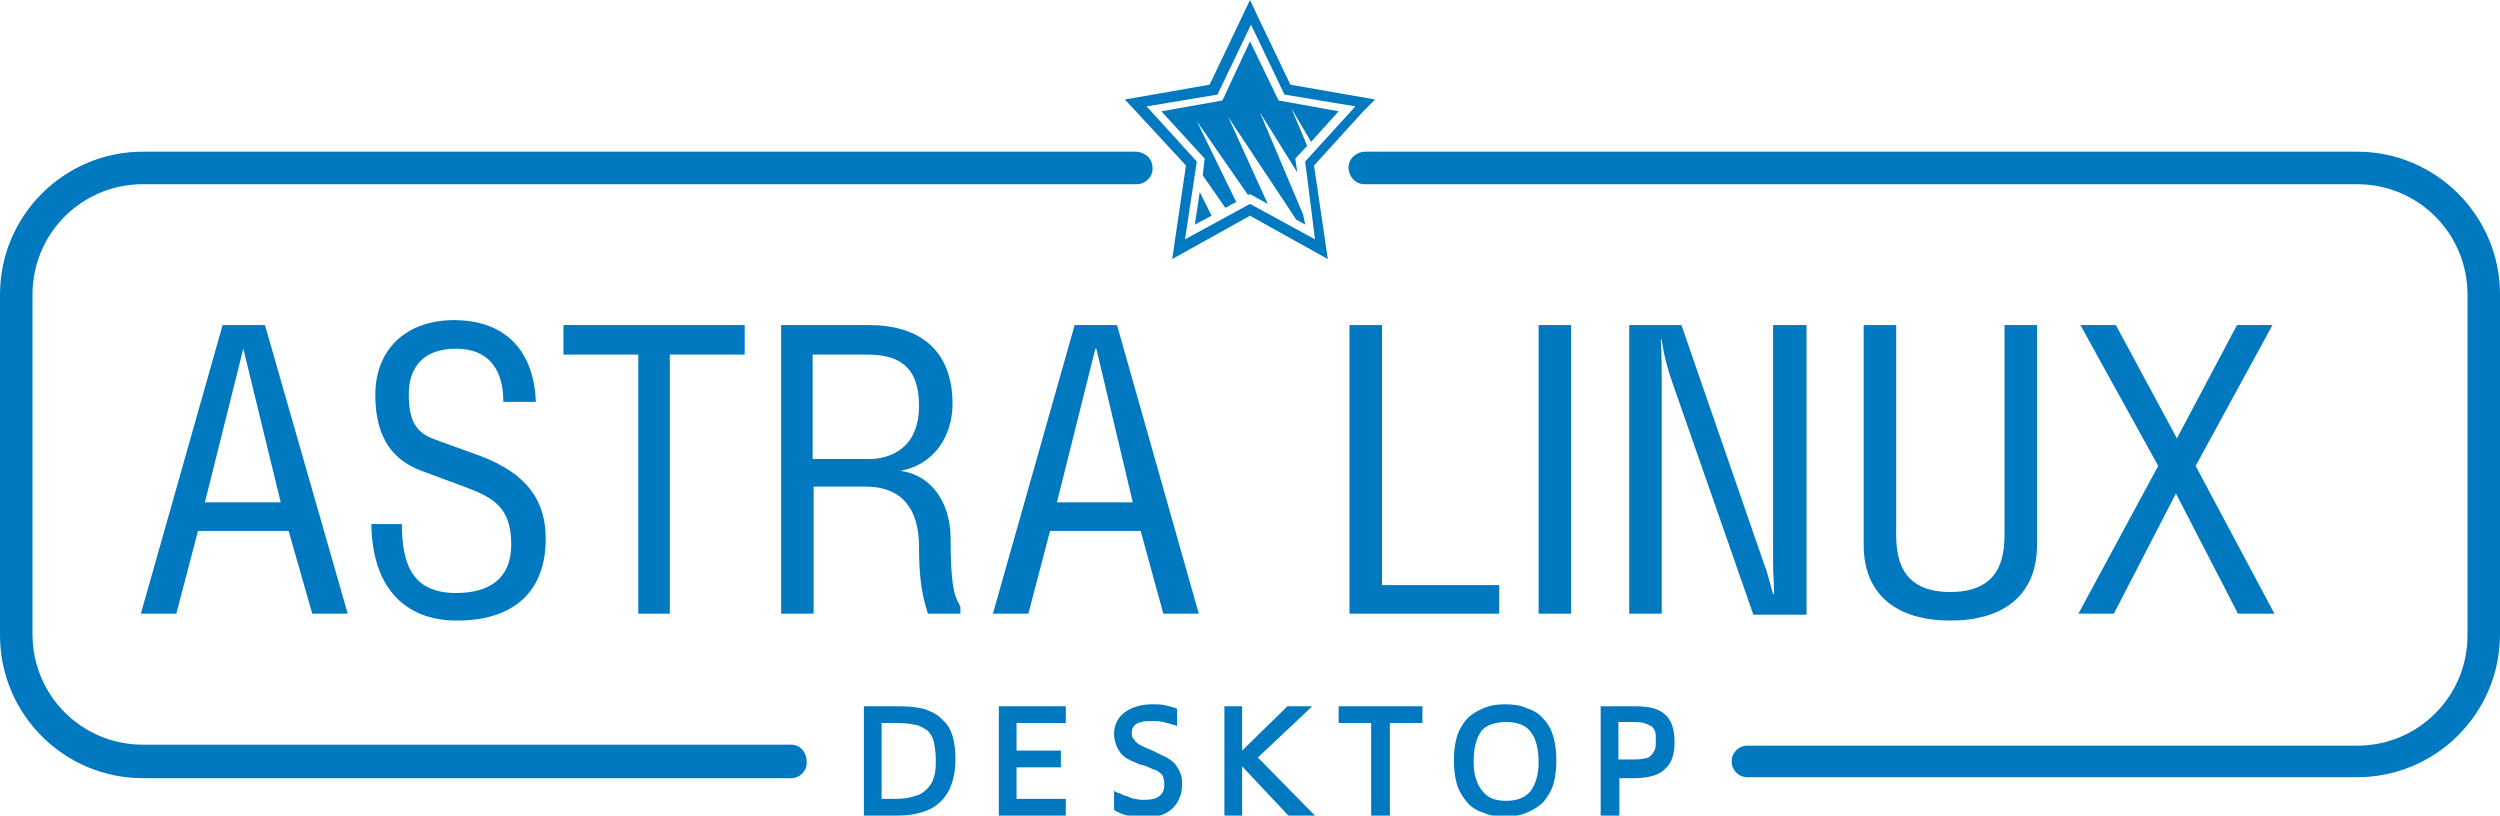 <?xml version="1.0" encoding="utf-8"?>
<!-- Generator: Adobe Illustrator 28.0.0, SVG Export Plug-In . SVG Version: 6.00 Build 0)  -->
<svg version="1.1" id="Слой_1" xmlns="http://www.w3.org/2000/svg" xmlns:xlink="http://www.w3.org/1999/xlink" x="0px" y="0px"
	 viewBox="0 0 253.8 82.8" style="enable-background:new 0 0 253.8 82.8;" xml:space="preserve">
<style type="text/css">
	.st0{fill:#0079C0;}
</style>
<g>
	<path class="st0" d="M14.3,62.3h3.6l2.2-8.4h9.2l2.4,8.4h3.6L26.9,33h-4.3L14.3,62.3z M24.7,35.4L28.5,51h-7.7L24.7,35.4L24.7,35.4
		z"/>
	<path class="st0" d="M37.7,53c0,6.3,3.1,10,8.7,10c5.6,0,9-2.8,9-8.3c0-3.9-1.9-6.6-6.6-8.4l-4.7-1.7c-1.9-0.7-2.6-1.9-2.6-4.6
		c0-2.4,1.2-4.6,4.8-4.6c3.3,0,4.8,2.1,4.8,5.4h3.3c-0.2-5.4-3.3-8.3-8.3-8.3c-4.8,0-8,2.9-8,7.6c0,4.6,2,6.7,4.7,7.7l4.3,1.6
		c3,1.1,4.8,2.1,4.8,5.9c0,3.5-2.3,4.9-5.6,4.9c-4.3,0-5.5-2.7-5.5-7l0,0H37.7z"/>
	<polygon class="st0" points="75.6,33 57.2,33 57.2,36 64.8,36 64.8,62.3 68,62.3 68,36 75.6,36 	"/>
	<path class="st0" d="M91.4,47.8L91.4,47.8c3.4-0.6,5.3-3.5,5.3-6.8c0-5.5-3.4-8-8.5-8h-8.9v29.3h3.3V49.4h5.3
		c3.6,0,5.4,2.2,5.4,6.1c0,3.2,0.3,4.9,0.9,6.8h3.3v-0.7c-0.4-0.9-1-1.1-1-7.2C96.4,50.9,94.5,48.2,91.4,47.8z M82.5,46.5V36H88
		c2.9,0,5.3,0.9,5.3,5.2c0,4.3-2.9,5.4-5.1,5.4H82.5z"/>
	<path class="st0" d="M109.1,33l-8.3,29.3h3.6l2.2-8.4h9.2l2.3,8.4h3.6L113.4,33H109.1z M107.3,51l3.9-15.6h0.1L115,51H107.3z"/>
	<polygon class="st0" points="137,33 137,62.3 152.2,62.3 152.2,59.4 140.3,59.4 140.3,33 	"/>
	<rect x="156.2" y="33" class="st0" width="3.3" height="29.3"/>
	<path class="st0" d="M179,57l-8.3-24h-5.3v29.3h3.3V39c0-1.5,0-3-0.1-4.5h0.1c0.2,1.5,0.6,3,1.1,4.4l8.2,23.5h5.4V33H180V57
		c0,1.1,0.1,2.2,0.1,3.3H180C179.6,58.9,179.4,58,179,57z"/>
	<path class="st0" d="M189.2,33v22.3c0,5.2,3.5,7.7,8.8,7.7c5.3,0,8.8-2.5,8.8-7.7V33h-3.3v21.1c0,2.3-0.3,6-5.5,6
		c-5.2,0-5.5-3.7-5.5-6V33H189.2z"/>
	<polygon class="st0" points="214.6,62.3 220.9,50.1 227.2,62.3 230.9,62.3 222.9,47.3 230.7,33 227.1,33 221,44.5 214.8,33 
		211.2,33 219.1,47.3 211,62.3 	"/>
	<path class="st0" d="M239.3,15.4H138.6c-0.9,0-1.7,0.7-1.7,1.6c0,0.9,0.7,1.7,1.6,1.7h100.8c6.2,0,11.2,5,11.2,11.2v0v34.6
		c0,6.2-5,11.2-11.2,11.2h-61.9c-0.9,0-1.6,0.7-1.6,1.6s0.7,1.6,1.6,1.6h61.9c8,0,14.5-6.5,14.5-14.5V29.9
		C253.8,21.9,247.3,15.4,239.3,15.4z"/>
	<path class="st0" d="M80.3,75.6H14.5c-6.2,0-11.2-5-11.2-11.2V29.9c0-6.2,5-11.2,11.2-11.2h100.9c0.9,0,1.7-0.8,1.6-1.7
		c0-0.9-0.8-1.6-1.7-1.6H14.5C6.5,15.4,0,21.9,0,29.9v34.6c0,8,6.5,14.5,14.5,14.5c0,0,0,0,0,0h65.8c0.9,0,1.6-0.7,1.6-1.6
		C81.9,76.3,81.2,75.6,80.3,75.6z"/>
	<path class="st0" d="M138.4,11.3l1.2-1.2L131,8.6l-3.3-6.9L126.9,0l-4.1,8.6l-8.6,1.5l6.2,6.7l-1.4,9.5l7.9-4.4l7.9,4.4l-1.4-9.5
		L138.4,11.3z M133.5,24.3l-6.6-3.6l-6.6,3.6l1.2-7.9l-5.1-5.6l7.2-1.2l3.4-7.1l3.4,7.1l7.2,1.2l-5.1,5.6L133.5,24.3z"/>
	<polygon class="st0" points="127.9,11.4 131.7,17.5 131.5,16.1 132.7,14.8 131.1,11 133.1,14.4 135.9,11.3 129.8,10.2 126.9,4.2 
		124.1,10.2 117.9,11.3 122.3,16.1 122.1,17.8 124.4,21.1 125.5,20.5 121.5,12.3 126.7,19.8 126.9,19.7 128.7,20.7 124.7,11.9 
		131.6,22.3 132.5,22.8 132.3,21.8 	"/>
	<polygon class="st0" points="121.3,22.8 123,21.9 121.8,19.5 	"/>
	<path class="st0" d="M95.7,73.1c-0.4-0.5-1-0.8-1.8-1.1c-0.7-0.2-1.6-0.3-2.6-0.3h-3.4h-0.2v0.2v10.7v0.2h0.2h3.2
		c3.9,0,5.9-1.9,5.9-5.8c0-0.8-0.1-1.6-0.3-2.3C96.5,74.1,96.2,73.5,95.7,73.1z M94.8,78.9c-0.1,0.5-0.4,0.9-0.7,1.2
		c-0.3,0.3-0.7,0.6-1.2,0.7c-0.5,0.2-1.2,0.3-2,0.3h-1.4v-7.7h1.6c0.8,0,1.4,0.1,1.9,0.2c0.5,0.1,0.9,0.4,1.2,0.6
		c0.3,0.3,0.5,0.7,0.6,1.1c0.1,0.5,0.2,1.1,0.2,1.8C95,77.8,95,78.4,94.8,78.9z"/>
	<polygon class="st0" points="101.6,71.7 101.4,71.7 101.4,71.9 101.4,82.6 101.4,82.8 101.6,82.8 107.9,82.8 108.2,82.8 
		108.2,82.6 108.2,81.3 108.2,81.1 107.9,81.1 103.2,81.1 103.2,77.9 107.5,77.9 107.7,77.9 107.7,77.7 107.7,76.4 107.7,76.2 
		107.5,76.2 103.2,76.2 103.2,73.4 107.9,73.4 108.2,73.4 108.2,73.2 108.2,71.9 108.2,71.7 107.9,71.7 	"/>
	<path class="st0" d="M119.4,77.7c-0.2-0.3-0.5-0.5-0.8-0.7c-0.3-0.2-0.8-0.4-1.2-0.6l-0.4-0.2c-0.4-0.2-0.8-0.3-1.1-0.5
		c-0.3-0.1-0.5-0.3-0.6-0.4c-0.1-0.1-0.2-0.3-0.3-0.4c-0.1-0.1-0.1-0.3-0.1-0.5c0-0.5,0.2-1.2,1.9-1.2c0.4,0,0.9,0,1.3,0.1
		c0.4,0.1,0.8,0.2,1.1,0.3l0.3,0.1v-0.3v-1.3V72l-0.1-0.1c-0.3-0.1-0.7-0.2-1.1-0.3c-0.4-0.1-0.9-0.1-1.3-0.1
		c-1.2,0-2.1,0.3-2.8,0.8c-0.7,0.5-1.1,1.3-1.1,2.2c0,0.4,0.1,0.8,0.2,1.1c0.1,0.3,0.3,0.6,0.5,0.9c0.2,0.2,0.5,0.5,0.8,0.6
		c0.3,0.2,0.7,0.3,1.1,0.5l0.4,0.1c0.4,0.1,0.7,0.3,1,0.4c0.3,0.1,0.5,0.2,0.7,0.4c0.2,0.1,0.3,0.3,0.3,0.5c0.1,0.2,0.1,0.4,0.1,0.7
		c0,0.5-0.2,0.9-0.5,1.1c-0.3,0.3-0.9,0.4-1.6,0.4c-0.3,0-0.5,0-0.8-0.1c-0.3,0-0.5-0.1-0.7-0.2c-0.2-0.1-0.4-0.1-0.6-0.2
		c-0.2-0.1-0.3-0.2-0.5-0.2l-0.4-0.2v0.4v1.4v0.1l0.1,0.1c0.4,0.2,0.8,0.4,1.3,0.5c0.5,0.1,1,0.2,1.6,0.2c0.6,0,1.1-0.1,1.6-0.2
		c0.5-0.1,0.9-0.4,1.2-0.6c0.3-0.3,0.6-0.6,0.8-1.1c0.2-0.4,0.3-0.9,0.3-1.4c0-0.4,0-0.7-0.1-1C119.8,78.3,119.6,78,119.4,77.7z"/>
	<polygon class="st0" points="127.7,76.9 132.8,72.1 133.2,71.7 132.6,71.7 130.7,71.7 126.1,76.2 126.1,71.9 126.1,71.7 
		125.9,71.7 124.5,71.7 124.3,71.7 124.3,71.9 124.3,82.6 124.3,82.8 124.5,82.8 125.9,82.8 126.1,82.8 126.1,82.6 126.1,77.8 
		130.8,82.8 130.9,82.8 131,82.8 132.9,82.8 133.5,82.8 133.1,82.4 	"/>
	<polygon class="st0" points="135.9,73.4 139.2,73.4 139.2,82.8 141.1,82.8 141.1,73.4 144.4,73.4 144.4,71.7 135.9,71.7 	"/>
	<path class="st0" d="M156.7,73c-0.4-0.5-1-0.9-1.7-1.1c-0.6-0.3-1.4-0.4-2.2-0.4c-0.8,0-1.5,0.1-2.2,0.4c-0.7,0.3-1.2,0.6-1.7,1.1
		c-0.4,0.5-0.8,1.1-1,1.8c-0.2,0.7-0.3,1.5-0.3,2.4c0,0.9,0.1,1.7,0.3,2.4c0.2,0.7,0.6,1.3,1,1.8c0.4,0.5,1,0.9,1.7,1.1
		c0.6,0.3,1.4,0.4,2.2,0.4c0.8,0,1.5-0.1,2.2-0.4c0.7-0.3,1.2-0.6,1.7-1.1c0.4-0.5,0.8-1.1,1-1.8c0.2-0.7,0.3-1.5,0.3-2.4
		c0-0.9-0.1-1.7-0.3-2.4C157.5,74.1,157.2,73.5,156.7,73z M155.4,80.3c-0.6,0.7-1.4,1-2.5,1c-1.1,0-1.9-0.3-2.4-1
		c-0.6-0.7-0.9-1.7-0.9-3c0-1.4,0.3-2.4,0.8-3.1c0.5-0.6,1.4-0.9,2.5-0.9c1.1,0,2,0.3,2.5,1c0.5,0.6,0.8,1.7,0.8,3.1
		C156.2,78.6,155.9,79.6,155.4,80.3z"/>
	<path class="st0" d="M169,72.5c-0.7-0.6-1.7-0.8-3-0.8h-3.5v11.2h1.9v-3.9h1.5c1.4,0,2.5-0.3,3.1-0.9c0.7-0.6,1-1.5,1-2.7
		C170,74,169.7,73.1,169,72.5z M168,76.1c-0.1,0.2-0.2,0.4-0.4,0.6c-0.2,0.2-0.4,0.3-0.7,0.3c-0.3,0.1-0.7,0.1-1.1,0.1h-1.5v-3.8
		h1.5c0.4,0,0.8,0,1.1,0.1c0.3,0.1,0.5,0.2,0.7,0.3c0.2,0.1,0.3,0.3,0.4,0.5c0.1,0.2,0.1,0.5,0.1,0.9
		C168.1,75.6,168.1,75.9,168,76.1z"/>
</g>
</svg>
